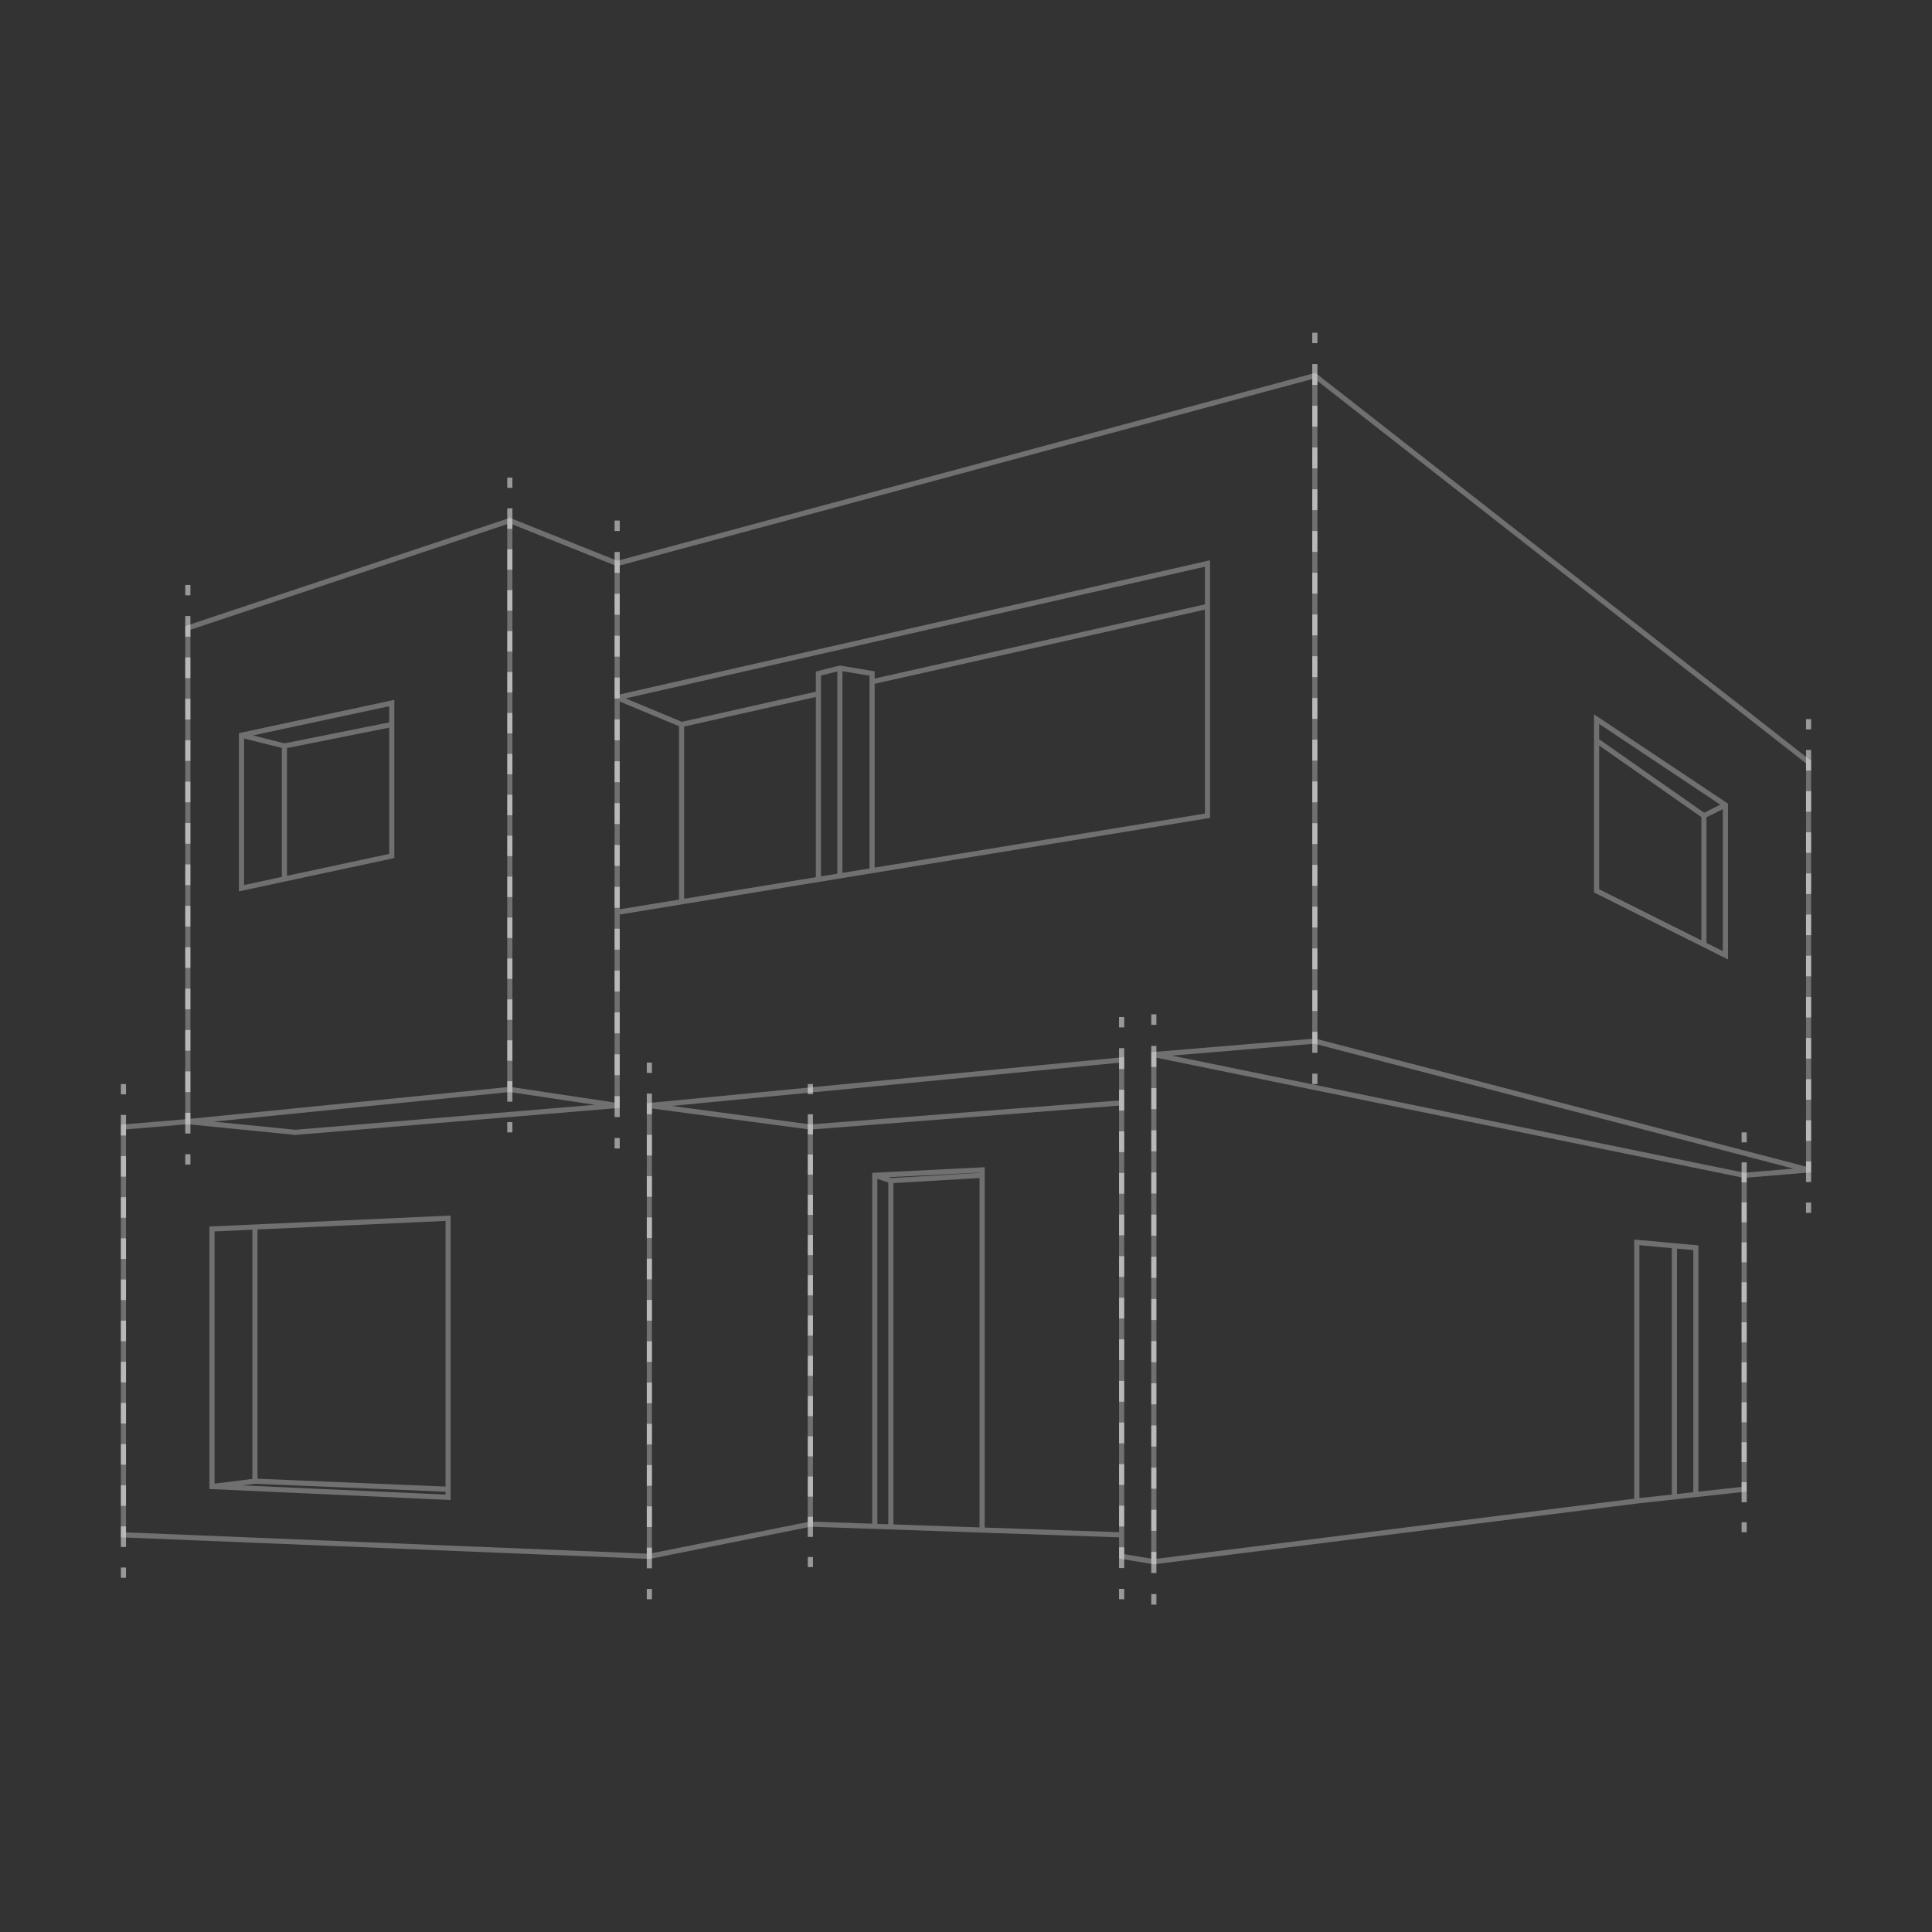 <svg width="343" height="343" viewBox="0 0 343 343" fill="none" xmlns="http://www.w3.org/2000/svg">
<rect x="0" y="0" width="343" height="343" fill="#333333" stroke="none"/>
<path fill-rule="evenodd" clip-rule="evenodd" d="M233.532 66.193L321.543 135.072V208.126L310.11 209.079V264.806L290.654 266.928L290.647 266.929L204.838 277.72L198.673 276.693V272.936L143.907 271.048L115.322 276.765L21.456 272.933V199.663L32.89 198.71V111.145L90.528 91.933L109.598 99.56L233.532 66.193ZM109.112 100.351L90.971 93.095V193.02L109.112 195.741V100.351ZM105.621 196.142L90.502 193.875L37.943 199.131L52.407 200.577L105.621 196.142ZM33.804 198.625L90.056 193V93.054L33.804 111.805V198.625ZM33.343 199.59L22.371 200.504V272.055L114.829 275.829V195.857L199.588 187.67V275.918L204.39 276.718V186.8L232.973 184.418V67.291L110.027 100.392V123.288L214.832 99.469V145.211L110.027 162.361V196.693L52.399 201.495L33.343 199.59ZM110.027 161.434L120.545 159.713V128.93L110.027 124.547V161.434ZM111.067 123.99L121.044 128.147L144.841 122.805V119.217L149.091 118.154L155.284 119.186V120.461L213.918 107.298V100.615L111.067 123.99ZM213.918 108.235L155.284 121.398V154.028L213.918 144.434V108.235ZM154.369 154.178V119.961L149.567 119.161V154.964L154.369 154.178ZM148.652 155.113V119.207L145.756 119.931V155.587L148.652 155.113ZM144.841 155.737V123.742L121.46 128.991V159.563L144.841 155.737ZM233.888 67.633V184.486L320.629 207.114V135.517L233.888 67.633ZM318.38 207.472L233.391 185.301L208.063 187.412L309.68 208.197L318.38 207.472ZM309.195 209.032L205.305 187.781V276.74L290.14 266.071V220.067L301.535 221.103V264.821L309.195 263.986V209.032ZM300.62 264.921V221.938L297.724 221.675V265.237L300.62 264.921ZM296.809 265.337V221.592L291.055 221.069V265.965L296.809 265.337ZM115.743 275.748L143.412 270.214V200.484L115.743 196.795V275.748ZM119.291 196.345L143.882 199.624L198.673 195.373V188.677L119.291 196.345ZM198.673 196.29L144.327 200.507V270.147L154.845 270.51V208.223L174.816 207.225V271.198L198.673 272.021V196.29ZM173.901 271.167V209.143L158.618 210.042V270.64L173.901 271.167ZM157.704 270.608V209.941L155.76 209.293V270.541L157.704 270.608ZM157.755 208.994L158.222 209.149L173.901 208.227V208.186L157.755 208.994ZM70.01 124.248V152.338L42.418 158.25V130.161L70.01 124.248ZM43.332 131.116L50.04 132.793V155.682L43.332 157.119V131.116ZM50.955 155.486L69.095 151.598V129.183L50.955 132.811V155.486ZM50.508 131.967L69.095 128.25V125.38L44.898 130.565L50.508 131.967ZM282.994 126.818L306.775 142.672V170.334L282.994 158.444V126.818ZM283.909 128.527V131.245L302.546 144.291L305.409 142.86L283.909 128.527ZM305.861 143.657L302.964 145.105V167.406L305.861 168.854V143.657ZM302.05 166.949V145.06L283.909 132.362V157.878L302.05 166.949ZM80.014 215.802V266.304L37.177 264.356V217.749L80.014 215.802ZM45.714 218.277V262.528L79.1 263.919V216.759L45.714 218.277ZM79.1 264.835L45.276 263.425L43.024 263.707L79.1 265.346V264.835ZM38.092 263.401V218.623L44.8 218.318V262.563L38.092 263.401Z" fill="white" fill-opacity="0.3"/>
<path fill-rule="evenodd" clip-rule="evenodd" d="M232.973 60.925V59.072H233.888V60.925H232.973ZM232.973 68.335V64.63H233.888V68.335H232.973ZM232.973 75.746V72.041H233.888V75.746H232.973ZM232.973 83.156V79.451H233.888V83.156H232.973ZM90.056 86.614V84.797H90.971V86.614H90.056ZM232.973 90.567V86.862H233.888V90.567H232.973ZM90.056 93.878V90.246H90.971V93.878H90.056ZM109.112 94.277V92.419H110.027V94.277H109.112ZM232.973 97.977V94.272H233.888V97.977H232.973ZM90.056 101.143V97.511H90.971V101.143H90.056ZM109.112 101.709V97.993H110.027V101.709H109.112ZM232.973 105.388V101.683H233.888V105.388H232.973ZM32.89 105.69V103.853H33.804V105.69H32.89ZM90.056 108.408V104.776H90.971V108.408H90.056ZM109.112 109.141V105.425H110.027V109.141L109.112 109.141ZM232.973 112.798V109.093H233.888V112.798H232.973ZM32.89 113.04V109.365H33.804V113.04H32.89ZM90.056 115.673V112.041H90.971V115.673H90.056ZM109.112 116.572V112.857H110.027V116.572H109.112ZM232.973 120.209V116.504H233.888V120.209H232.973ZM32.89 120.39V116.715H33.804V120.39H32.89ZM90.056 122.938V119.306H90.971V122.938H90.056ZM109.112 124.004V120.288H110.027V124.004H109.112ZM232.973 127.619V123.914H233.888V127.619H232.973ZM32.89 127.74V124.065H33.804V127.74H32.89ZM90.056 130.203V126.571H90.971V130.203H90.056ZM320.629 129.498V127.672H321.543V129.498H320.629ZM109.112 131.436V127.72H110.027V131.436H109.112ZM232.973 135.03V131.325H233.888V135.03H232.973ZM32.89 135.09V131.415H33.804V135.09H32.89ZM320.629 136.803V133.151H321.543V136.803H320.629ZM90.056 137.468V133.836H90.971V137.468H90.056ZM109.112 138.867V135.152H110.027V138.867H109.112ZM232.973 142.44V138.735H233.888V142.44H232.973ZM32.89 142.44V138.765H33.804V142.44H32.89ZM320.629 144.108V140.455H321.543V144.108H320.629ZM90.056 144.733V141.1H90.971V144.733H90.056ZM109.112 146.299V142.583H110.027V146.299H109.112ZM32.89 149.79V146.115H33.804V149.79H32.89ZM232.973 149.851V146.146H233.888V149.851H232.973ZM320.629 151.412V147.76H321.543V151.412H320.629ZM90.056 151.998V148.365H90.971V151.998H90.056ZM109.112 153.731V150.015H110.027V153.731H109.112ZM32.89 157.14V153.465H33.804V157.14H32.89ZM232.973 157.261V153.556H233.888V157.261H232.973ZM320.629 158.717V155.065H321.543V158.717H320.629ZM90.056 159.263V155.63H90.971V159.263H90.056ZM109.112 161.162V157.447H110.027V161.162H109.112ZM32.89 164.49V160.815H33.804V164.49H32.89ZM232.973 164.672V160.967H233.888V164.672H232.973ZM320.629 166.022V162.369H321.543V166.022H320.629ZM90.056 166.528V162.895H90.971V166.528H90.056ZM109.112 168.594V164.878H110.027V168.594H109.112ZM32.89 171.84V168.165H33.804V171.84H32.89ZM232.973 172.082V168.377H233.888V172.082H232.973ZM320.629 173.326V169.674H321.543V173.326H320.629ZM90.056 173.793V170.16H90.971V173.793H90.056ZM109.112 176.026V172.31H110.027V176.026H109.112ZM32.89 179.19V175.515H33.804V179.19H32.89ZM232.973 179.493V175.788H233.888V179.493H232.973ZM320.629 180.631V176.978H321.543V180.631H320.629ZM90.056 181.058V177.425H90.971V181.058H90.056ZM109.112 183.457V179.742H110.027V183.457H109.112ZM204.39 181.947V180.075H205.305V181.947H204.39ZM198.673 182.397V180.551H199.588V182.397H198.673ZM32.89 186.54V182.865H33.804V186.54H32.89ZM232.973 186.903V183.198H233.888V186.903H232.973ZM320.629 187.935V184.283H321.543V187.935H320.629ZM90.056 188.322V184.69H90.971V188.322H90.056ZM204.39 189.433V185.69H205.305V189.433H204.39ZM198.673 189.781V186.089H199.588V189.781H198.673ZM109.112 190.889V187.173H110.027V190.889H109.112ZM114.829 190.482V188.65H115.743V190.482H114.829ZM32.89 193.89V190.215H33.804V193.89H32.89ZM232.973 192.461V190.608H233.888V192.461H232.973ZM320.629 195.24V191.588H321.543V195.24H320.629ZM90.056 195.587V191.955H90.971V195.587H90.056ZM21.456 194.287L21.456 192.461H22.371V194.287H21.456ZM143.412 194.248V192.461H144.327V194.248H143.412ZM204.39 196.919V193.176H205.305V196.919H204.39ZM198.673 197.165V193.473H199.588V197.165H198.673ZM114.829 197.811V194.147H115.743V197.811H114.829ZM109.112 198.321V194.605H110.027V198.321H109.112ZM32.89 201.24V197.565H33.804V201.24H32.89ZM143.412 201.393V197.82H144.327V201.393H143.412ZM21.456 201.592L21.456 197.94H22.371L22.371 201.592H21.456ZM320.629 202.545V198.892H321.543V202.545H320.629ZM90.056 201.036V199.22H90.971V201.036H90.056ZM204.39 204.405V200.662H205.305V204.405H204.39ZM198.673 204.549V200.857H199.588V204.549H198.673ZM309.195 202.811V201.036H310.11V202.811H309.195ZM114.829 205.14V201.476H115.743V205.14H114.829ZM109.112 203.894V202.037H110.027V203.894H109.112ZM32.89 206.753V204.915H33.804V206.753H32.89ZM144.327 208.539H143.412V204.966H144.327V208.539ZM21.456 208.897L21.456 205.244H22.371L22.371 208.897H21.456ZM320.629 209.849V206.197H321.543V209.849H320.629ZM309.195 209.909V206.36H310.11V209.909H309.195ZM204.39 211.891V208.148H205.305V211.891H204.39ZM198.673 211.934V208.242H199.588V211.934H198.673ZM114.829 212.469V208.805H115.743V212.469H114.829ZM143.412 215.685V212.112H144.327V215.685H143.412ZM21.456 216.201L21.456 212.549H22.371L22.371 216.201H21.456ZM309.195 217.007V213.458H310.11V217.007H309.195ZM320.629 215.328V213.502H321.543V215.328H320.629ZM198.673 219.318V215.626H199.588V219.318H198.673ZM204.39 219.377V215.634H205.305V219.377H204.39ZM114.829 219.799V216.134H115.743V219.799H114.829ZM143.412 222.831V219.258H144.327V222.831H143.412ZM21.456 223.506L21.456 219.853H22.371L22.371 223.506H21.456ZM309.195 224.105V220.556H310.11V224.105H309.195ZM198.673 226.702V223.01H199.588V226.702H198.673ZM204.39 226.863V223.12H205.305V226.863H204.39ZM114.829 227.128V223.463H115.743V227.128H114.829ZM143.412 229.977V226.404H144.327V229.977H143.412ZM21.456 230.81L21.456 227.158H22.371L22.371 230.81H21.456ZM309.195 231.203V227.654H310.11V231.203H309.195ZM198.673 234.086V230.394H199.588V234.086H198.673ZM204.39 234.349V230.606H205.305V234.349H204.39ZM114.829 234.457V230.792H115.743V234.457H114.829ZM143.412 237.123V233.55H144.327V237.123H143.412ZM21.456 238.115L21.456 234.463H22.371L22.371 238.115H21.456ZM309.195 238.302V234.753H310.11V238.302H309.195ZM198.673 241.47V237.778H199.588V241.47H198.673ZM204.39 241.835V238.092H205.305V241.835H204.39ZM114.829 241.786V238.121H115.743V241.786H114.829ZM143.412 244.268V240.695H144.327V244.268H143.412ZM21.456 245.42L21.456 241.767H22.371L22.371 245.42H21.456ZM309.195 245.4V241.851H310.11V245.4H309.195ZM198.673 248.854V245.162H199.588V248.854H198.673ZM114.829 249.115V245.45H115.743V249.115H114.829ZM204.39 249.322V245.578H205.305V249.322H204.39ZM143.412 251.414V247.841H144.327V251.414H143.412ZM309.195 252.498V248.949H310.11V252.498H309.195ZM21.456 252.724L21.456 249.072H22.371L22.371 252.724H21.456ZM198.673 256.238V252.546H199.588V256.238H198.673ZM114.829 256.444V252.779H115.743V256.444H114.829ZM204.39 256.808V253.065H205.305V256.808H204.39ZM143.412 258.56V254.987H144.327V258.56H143.412ZM309.195 259.596V256.047H310.11V259.596H309.195ZM21.456 260.029L21.456 256.377H22.371L22.371 260.029H21.456ZM198.673 263.622V259.93H199.588V263.622H198.673ZM114.829 263.773L114.829 260.108H115.743L115.743 263.773H114.829ZM204.39 264.294V260.551H205.305V264.294H204.39ZM143.412 265.706V262.133H144.327V265.706H143.412ZM309.195 266.694V263.145H310.11V266.694H309.195ZM21.456 267.334L21.456 263.681H22.371L22.371 267.334H21.456ZM198.673 271.006V267.314H199.588V271.006H198.673ZM114.829 271.102V267.437H115.743V271.102H114.829ZM204.39 271.78V268.037H205.305V271.78H204.39ZM143.412 272.852V269.279H144.327V272.852H143.412ZM309.195 272.018V270.244H310.11V272.018H309.195ZM21.456 274.638L21.456 270.986H22.371L22.371 274.638H21.456ZM198.673 278.39V274.698H199.588V278.39H198.673ZM114.829 278.431V274.766H115.743V278.431H114.829ZM204.39 279.266V275.523H205.305V279.266H204.39ZM143.412 278.211V276.425H144.327V278.211H143.412ZM21.456 280.117L21.456 278.291H22.371L22.371 280.117H21.456ZM198.673 283.928V282.082H199.588V283.928H198.673ZM114.829 283.928V282.095H115.743V283.928H114.829ZM204.39 284.881V283.009H205.305V284.881H204.39Z" fill="white" fill-opacity="0.5"/>
</svg>
